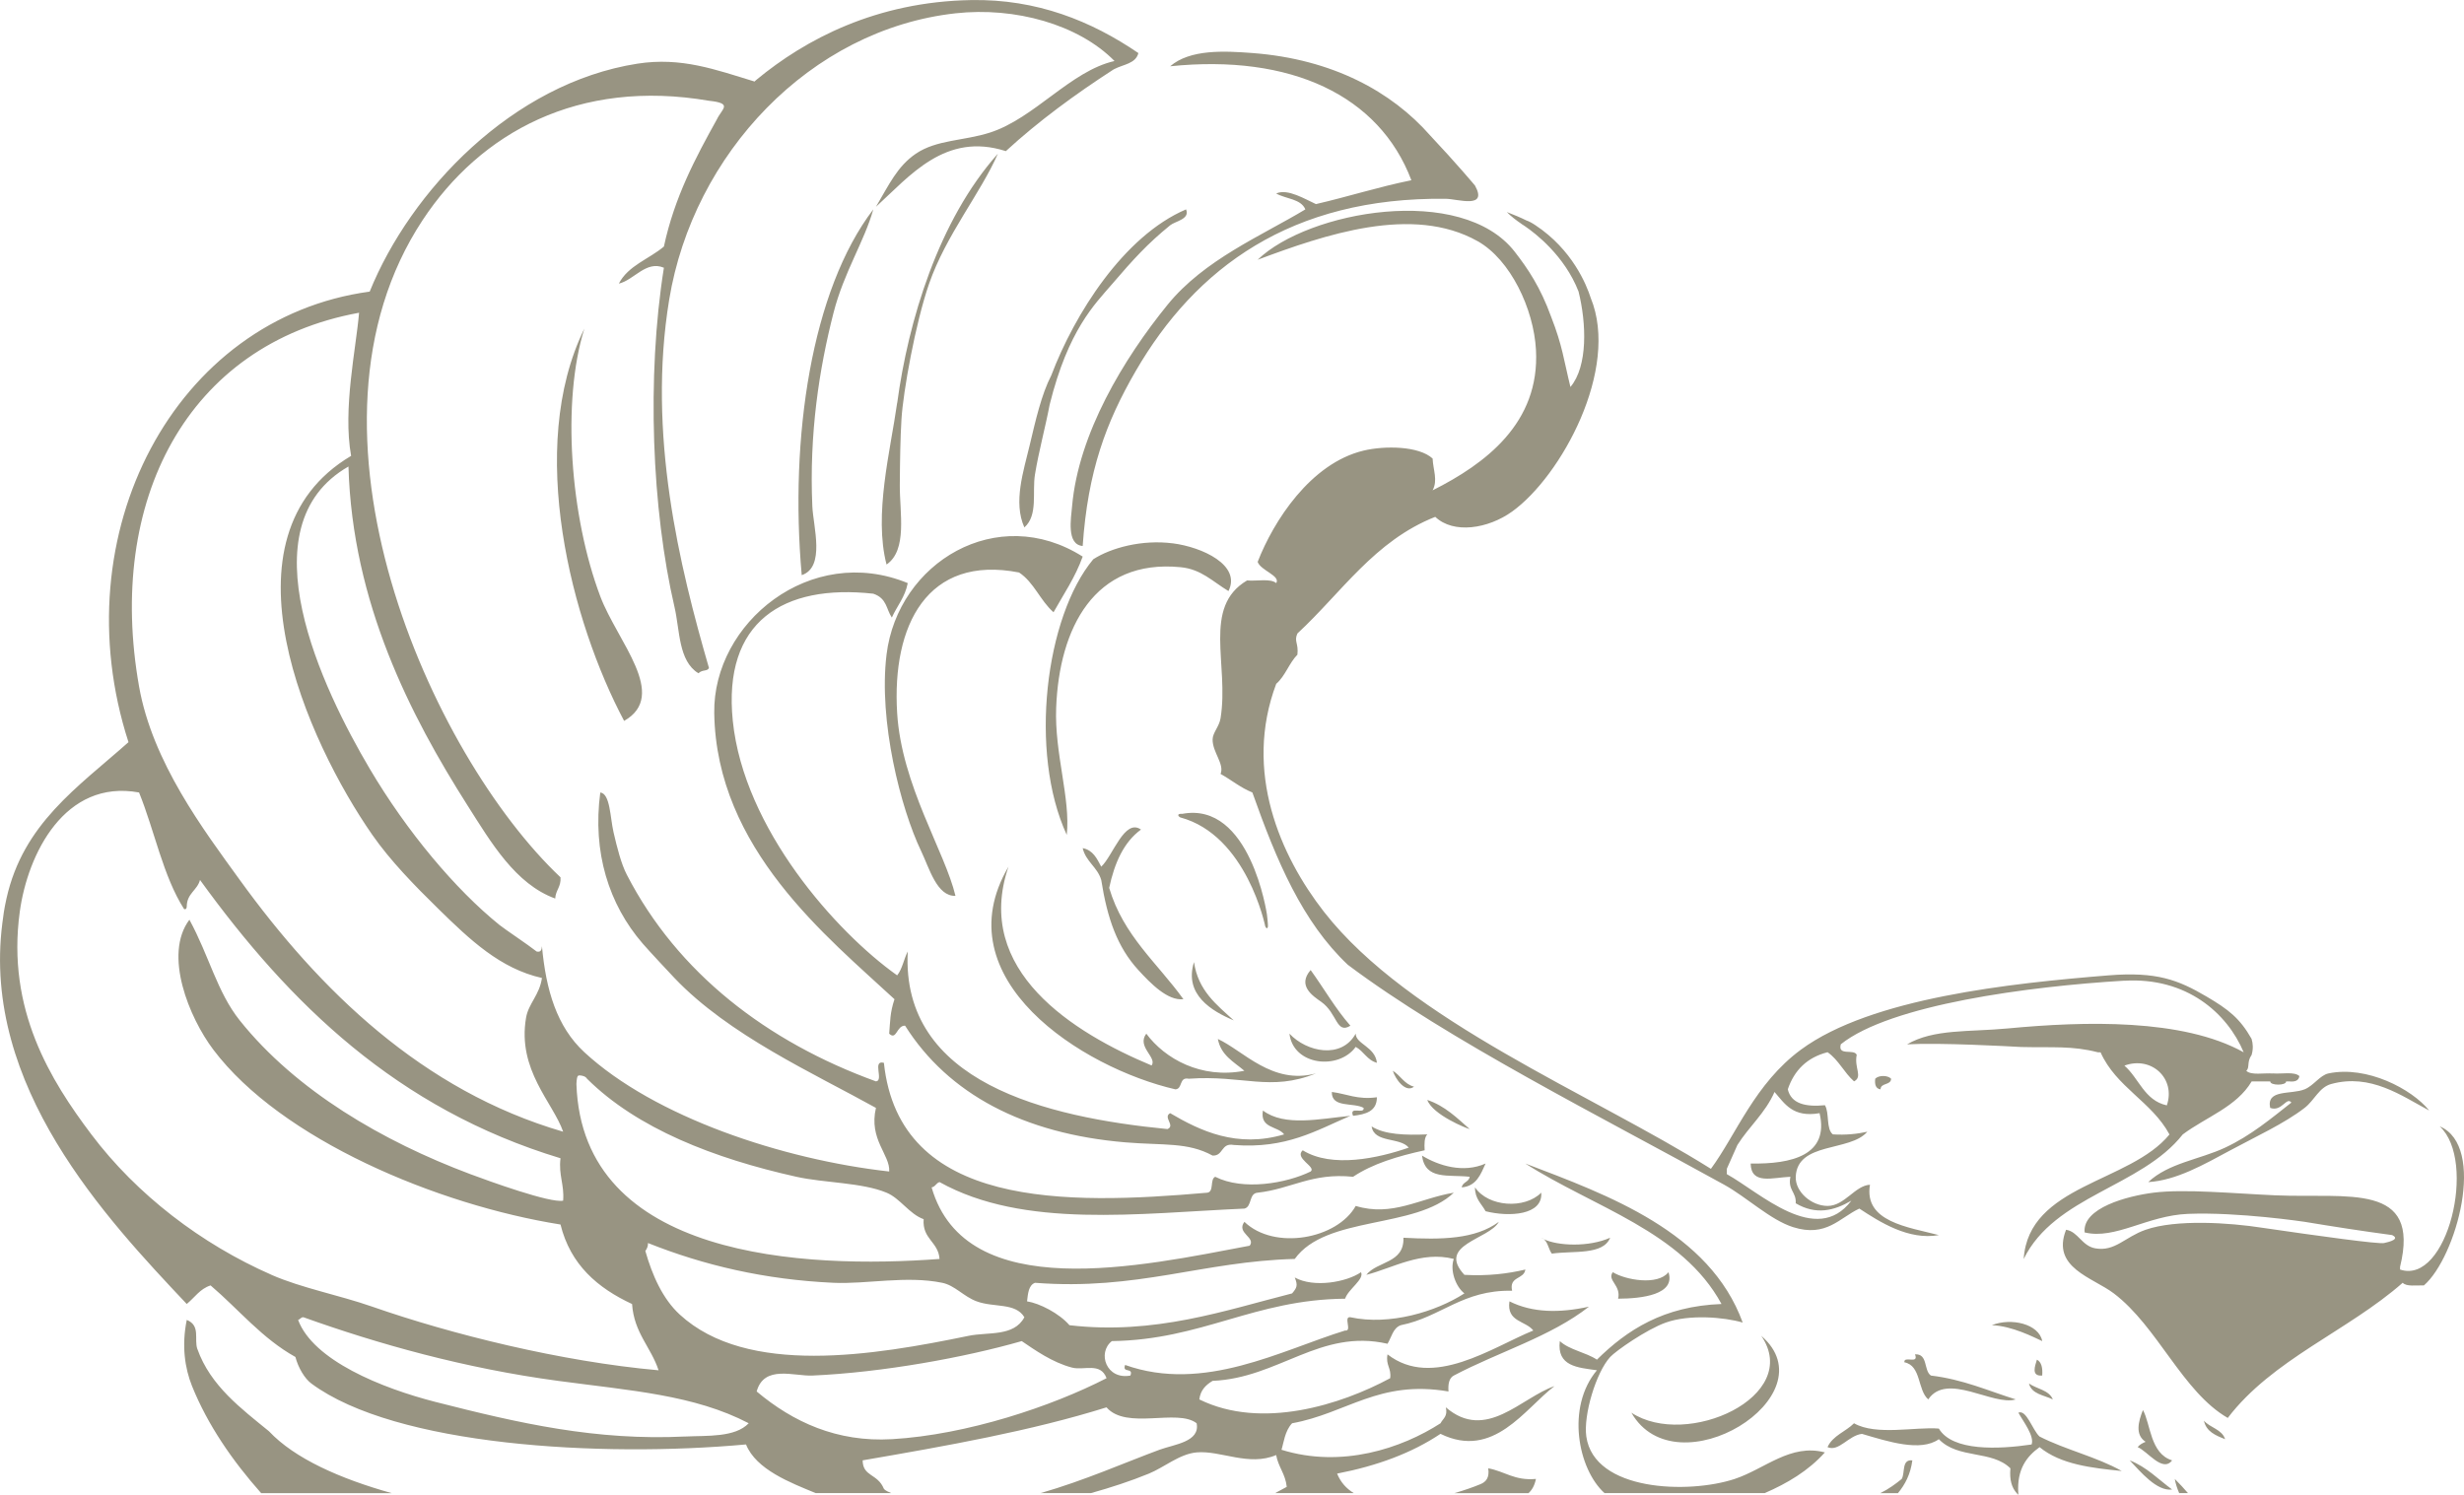 <?xml version="1.0" encoding="UTF-8" standalone="no"?>
<!-- Generator: Adobe Illustrator 15.0.2, SVG Export Plug-In . SVG Version: 6.00 Build 0)  -->

<svg
   xmlns:dc="http://purl.org/dc/elements/1.1/"
   xmlns:cc="http://creativecommons.org/ns#"
   xmlns:rdf="http://www.w3.org/1999/02/22-rdf-syntax-ns#"
   xmlns:svg="http://www.w3.org/2000/svg"
   xmlns="http://www.w3.org/2000/svg"
   xmlns:sodipodi="http://sodipodi.sourceforge.net/DTD/sodipodi-0.dtd"
   xmlns:inkscape="http://www.inkscape.org/namespaces/inkscape"
   id="National_Archives_Logo"
   xml:space="preserve"
   height="538.301"
   viewBox="0 0 887.209 538.301"
   width="887.209"
   version="1.1"
   y="0px"
   x="0px"
   enable-background="new 0 0 994 894"
   inkscape:version="0.48.5 r10040"
   sodipodi:docname="NARA_Logo.svg"><defs
   id="defs42">
	
	
</defs><sodipodi:namedview
   pagecolor="#ffffff"
   bordercolor="#666666"
   borderopacity="1"
   objecttolerance="10"
   gridtolerance="10"
   guidetolerance="10"
   inkscape:pageopacity="0"
   inkscape:pageshadow="2"
   inkscape:window-width="1920"
   inkscape:window-height="1018"
   id="namedview40"
   showgrid="false"
   fit-margin-top="0"
   fit-margin-left="0"
   fit-margin-right="0"
   fit-margin-bottom="0"
   inkscape:zoom="0.37332707"
   inkscape:cx="408.47352"
   inkscape:cy="172.03404"
   inkscape:window-x="-8"
   inkscape:window-y="-8"
   inkscape:window-maximized="1"
   inkscape:current-layer="National_Archives_Logo" />
<path
   style="fill:#989482"
   inkscape:connector-curvature="0"
   d="m 579.766,445.713 c -7.68,3.439 -18.875,2.949 -23.867,0.528 1.491,1.199 1.7,3.68 2.868,5.198 7.8,-1.11 18.45,0.63 21,-5.73 z m -53.44,-18.13 c 5.288,-0.439 6.801,-4.653 8.59,-8.59 -8.022,3.572 -16.909,0.79 -22.906,-2.863 1.209,8.938 9.394,6.756 17.18,7.634 -0.28,1.95 -2.58,1.87 -2.86,3.82 z m -148.35,-281.98 c 6.688,-26.837 16.231,-36.045 22.327,-43.16 7.91,-9.23 12.944,-14.731 21.034,-21.316 1.813,-1.474 7.232,-2.193 5.727,-5.727 -22.503,9.607 -40.177,37.755 -48.527,59.767 -3.554,6.904 -5.671,16.281 -7.783,25.176 -2.199,9.266 -5.996,20.536 -1.907,29.587 4.997,-4.402 2.762,-12.676 3.817,-19.088 1.39,-8.46 3.8,-17.21 5.31,-25.24 z m 135.94,250.49 c 2.016,5.43 14.326,10.315 15.271,10.497 -4.58,-4.01 -8.86,-8.33 -15.27,-10.5 z m 17.18,31.49 c -0.041,4.177 2.384,5.889 3.818,8.59 8.469,2.138 20.661,1.448 20.043,-6.683 -6.03,6.03 -19.08,5.12 -23.86,-1.91 z m -211.88,-191.84 c -2.935,23.919 5.112,55.392 12.409,70.627 3.019,6.3 5.716,16.479 12.406,16.225 -3.783,-15.928 -19.402,-39.819 -20.996,-65.855 -1.936,-31.6 10.847,-57.055 43.902,-50.584 5.373,3.536 7.645,10.171 12.407,14.316 3.646,-6.535 7.813,-12.547 10.498,-20.043 -30.75,-19.46 -66.55,2.05 -70.63,35.31 z m 182.29,149.85 c 0.904,2.948 4.562,8.114 7.634,5.727 -3.52,-0.93 -4.86,-4.05 -7.63,-5.73 z m -187.06,-310.19 c -22.272,29.145 -30.184,82.172 -25.771,131.71 8.583,-2.86 4.142,-17.473 3.819,-24.814 -1.151,-26.145 2.441,-49.404 7.634,-69.672 3.74,-14.62 11.09,-25.68 14.32,-37.23 z m 272.96,433.31 c 16.167,28.329 71.91,-6.077 46.769,-27.677 14.93,21.82 -26.83,40.78 -46.77,27.68 z m -261.51,-139.35 c 15.579,24.658 42.734,38.914 79.217,41.996 13.821,1.165 22.514,-0.138 31.496,4.771 3.999,0.183 2.949,-4.687 7.634,-3.819 18.966,1.469 29.728,-5.267 41.994,-10.497 -11.034,1.07 -23.724,3.961 -31.496,-1.908 -1.145,6.554 5.317,5.501 7.638,8.59 -17.043,5.045 -30.263,-1.303 -41.042,-7.638 -2.731,1.482 1.989,4.454 -0.954,5.727 -43.848,-4.271 -95.976,-16.855 -93.533,-63.944 -1.411,2.724 -1.953,6.317 -3.816,8.59 -21.955,-15.57 -55.196,-52.8 -59.174,-91.625 -3.664,-35.774 18.165,-49.382 50.584,-45.812 4.981,1.677 4.608,5.57 6.682,8.59 1.867,-4.176 4.761,-7.329 5.725,-12.407 -35.009,-14.396 -70.149,14.323 -69.673,46.766 0.723,48.963 40.848,80.758 64.9,103.08 -1.641,4.918 -1.52,7.855 -1.907,12.407 2.7,2.57 2.63,-2.99 5.73,-2.88 z m 161.29,32.45 c 4.549,-0.54 8.594,-1.587 8.591,-6.683 -7.004,0.959 -10.863,-1.229 -16.225,-1.907 -0.148,5.871 7.772,3.677 11.449,5.727 0.31,2.53 -5.33,-0.89 -3.81,2.86 z m 67.77,43.9 c 0.284,0.186 0.602,0.361 0.947,0.528 -0.28,-0.22 -0.58,-0.41 -0.95,-0.53 z m 122.16,-53.44 c 0.092,-2.451 3.725,-1.364 3.815,-3.815 -1.219,-1.307 -4.504,-1.307 -5.727,0 -0.25,2.18 0.24,3.59 1.92,3.82 z m 116.44,119.3 c 0.827,3.944 4.207,5.339 7.638,6.683 -1.17,-3.61 -5.45,-4.1 -7.64,-6.68 z m 23.86,-112.62 c 4.163,1.557 5.902,-4.193 7.634,-1.908 -7.249,5.7 -14.691,11.953 -23.858,16.225 -9.296,4.332 -20.326,5.514 -27.681,12.408 10.031,-0.584 20.047,-6.311 29.589,-11.453 9.123,-4.919 19.435,-9.643 26.722,-15.271 3.552,-2.742 5.206,-7.398 9.545,-8.59 14.219,-3.9 25.354,4.234 35.315,9.545 -6.273,-7.786 -22.478,-16.261 -36.271,-13.364 -3.049,0.642 -5.338,4.41 -8.59,5.727 -4.91,1.98 -13.82,-0.15 -12.41,6.67 z m -216.65,59.17 c -3.863,4.926 -15.58,2.789 -20.044,0 -2.204,2.9 3.066,4.703 1.908,9.545 8.57,-0.03 20.79,-1.47 18.13,-9.55 z m 217.6,-71.55 c -3.237,-0.257 -7.735,0.739 -9.542,-0.952 1.324,-1.223 0.093,-3.16 1.908,-5.727 0.003,-0.01 0.003,-0.019 0.005,-0.028 l 0.005,0.002 v -0.021 c 0.644,-2.229 0.444,-4.17 0,-5.637 v -0.068 c -4.265,-7.521 -8.397,-10.662 -16.224,-15.271 -10.218,-6.017 -18.008,-9.036 -35.315,-7.635 -35.136,2.844 -85.376,8.09 -110.71,26.722 -16.64,12.24 -23.362,30.612 -32.451,42.949 -43.018,-27.019 -108.62,-53.186 -139.34,-92.577 -15.704,-20.133 -29.068,-50.468 -17.18,-82.08 3.251,-2.792 4.626,-7.461 7.634,-10.499 0.456,-4.226 -1.313,-4.746 0,-7.635 15.866,-14.673 27.729,-33.355 49.629,-41.995 6.557,6.262 19.017,4.317 27.681,-1.909 17.617,-12.66 38.812,-51.276 28.299,-76.926 -1.533,-4.792 -6.632,-17.389 -19.905,-26.178 -1.445,-0.957 -2.477,-1.47 -3.221,-1.706 -2.251,-1.125 -4.653,-2.095 -7.084,-3.038 1.578,1.604 3.392,2.975 5.284,4.264 0.005,0.021 0.008,0.035 0.008,0.035 0,0 0.178,0.106 0.49,0.308 0.267,0.177 0.53,0.356 0.799,0.531 3.66,2.499 14.213,10.561 19.242,23.47 2.854,11.416 3.402,26.923 -2.917,34.384 -2.391,-9.698 -2.843,-14.779 -6.94,-25.249 -3.869,-10.699 -8.406,-17.382 -13.103,-23.426 -19.169,-24.678 -74.365,-14.715 -92.578,2.863 24.149,-9.019 55.72,-19.896 79.217,-6.681 11.798,6.636 20.191,24.345 20.995,39.131 1.438,26.375 -18.243,41.044 -37.219,50.583 1.948,-3.648 0.192,-7.297 0,-11.453 -4.94,-4.544 -17.211,-4.672 -24.818,-2.863 -19.138,4.554 -32.495,25.44 -38.175,40.086 1.072,3.096 8.32,4.997 6.683,7.635 -2.05,-1.768 -6.993,-0.644 -10.501,-0.955 -16.228,9.598 -6.397,30.249 -9.542,49.63 -0.5,3.068 -2.837,5.175 -2.863,7.635 -0.055,4.613 4.339,8.846 2.863,12.407 3.893,2.15 7.14,4.949 11.453,6.681 8.718,24.598 17.977,46.569 34.355,62.037 36.349,27.299 91.437,54.814 135.53,79.216 8.188,4.532 16.637,12.68 24.817,15.272 11.953,3.785 16.769,-3.4 23.858,-6.682 7.297,4.798 17.751,11.514 28.634,9.545 -11.197,-2.9 -27.073,-4.798 -24.814,-18.136 -5.389,0.291 -9.141,7.648 -15.272,7.635 -5.79,-0.01 -11.672,-5.078 -11.453,-10.498 0.517,-12.686 19.614,-8.931 25.77,-16.224 -3.649,0.804 -7.661,1.246 -12.405,0.955 -2.512,-1.944 -1.171,-7.738 -2.863,-10.501 -7.05,0.686 -12.158,-0.567 -13.364,-5.727 2.337,-6.888 6.97,-11.483 14.316,-13.36 3.961,2.721 5.977,7.384 9.546,10.497 3.221,-1.682 -0.027,-4.889 0.955,-9.542 -0.888,-2.296 -6.941,0.577 -5.727,-3.818 17.833,-14.267 67.703,-20.852 102.05,-22.901 l 0.062,0.021 c 22.386,-1.33 37.023,11.659 42.949,25.77 -21.961,-12.213 -57.276,-11.199 -84.943,-8.59 -14.077,1.327 -26.614,0.112 -36.268,5.727 11.798,-0.661 36.659,0.71 41.042,0.956 11.53,0.28 18.273,-0.503 27.678,1.907 h 0.952 c 5.581,12.555 18.469,17.802 24.817,29.589 -14.32,17.494 -50.723,17.993 -52.495,44.857 11.207,-22.836 42.25,-25.834 57.266,-44.857 8.367,-6.271 19.368,-9.903 24.814,-19.091 h 6.695 c 0.004,0.01 0.005,0.019 0.005,0.028 -0.008,1.49 5.715,1.49 5.71,0 0,-0.01 0.002,-0.019 0.005,-0.028 h 0.945 c 0.016,-0.009 0.022,-0.016 0.036,-0.023 0.015,10e-4 0.03,0.002 0.047,0.003 2.134,0.247 3.521,-0.255 3.746,-1.913 -1.807,-1.695 -6.304,-0.695 -9.545,-0.956 l -0.06,0.04 z m -38.16,11.48 c -8.097,-1.766 -9.994,-9.728 -15.271,-14.316 9.7,-3.58 18.57,4.63 15.27,14.32 z m -158.44,22.85 3.818,-8.59 c 4.184,-6.631 10.079,-11.551 13.361,-19.087 3.707,4.244 6.604,9.302 16.224,7.634 3.566,15.178 -10.092,18.393 -24.813,18.136 0.158,7.796 7.972,5.004 14.316,4.771 -1.007,4.825 2.175,5.46 1.907,9.546 7.317,4.322 13.868,2.678 20.043,-0.955 -12.628,16.693 -32.86,-2.897 -44.856,-9.543 v -1.91 z m 256.73,-15.27 c 13.517,12.514 2.685,57.273 -14.316,51.536 v -0.952 c 7.54,-30.713 -18.817,-24.625 -44.857,-25.77 -14.766,-0.648 -32.698,-2.374 -43.901,-0.956 -9.407,1.192 -25.726,5.491 -24.814,14.317 11.13,2.674 22.496,-6.098 37.22,-6.683 18.118,-0.72 41.994,2.863 41.994,2.863 10.369,1.722 20.836,3.347 31.496,4.774 2.936,1.412 -0.813,2.415 -2.863,2.863 -2.05,0.448 -23.119,-2.469 -43.864,-5.494 -11.777,-1.837 -30.974,-3.137 -42.031,0.72 -7.466,2.606 -11.015,7.952 -18.136,6.683 -4.824,-0.861 -6.188,-6.038 -10.497,-6.683 -5.413,13.668 9.525,17.112 17.18,22.906 15.785,11.95 24.716,35.443 41.038,44.857 16.1,-21.124 43.186,-31.257 62.992,-48.673 1.389,1.476 4.887,0.841 7.635,0.952 11.71,-10.19 22.64,-50.11 5.73,-57.27 z m -192.79,84.94 c 6.122,1.195 4.673,9.965 8.59,13.361 6.736,-9.975 23.359,2.485 31.496,0 -9.947,-3.097 -18.888,-7.199 -30.54,-8.59 -2.661,-1.793 -0.979,-7.932 -5.727,-7.635 1.53,3.76 -4.12,0.33 -3.82,2.86 z m 53.45,13.36 c -1.381,-3.394 -5.797,-3.748 -8.59,-5.727 0.95,3.83 5.37,4.18 8.59,5.73 z m -3.82,-8.59 c 0.195,-2.742 -0.243,-4.849 -1.908,-5.727 -0.67,2.26 -2.19,6.06 1.91,5.73 z m -18.13,-18.13 c 7.236,0.233 15.157,4.366 18.136,5.727 -1.16,-6.18 -11.19,-8.53 -18.14,-5.73 z m -492.48,-217.61 c 16.17,-9.223 -2.445,-28.554 -8.59,-44.857 -10.802,-28.66 -13.955,-70.107 -5.727,-96.396 -21.12,43.03 -4.57,105.74 14.32,141.26 z m 557.38,276.78 c -4.95,-3.637 -9.097,-8.08 -15.269,-10.497 3.88,4.08 9.75,11.23 15.27,10.5 z m -10.5,-28.63 c -1.65,4.156 -2.927,8.914 0.956,11.453 -1.128,0.466 -2.164,1.02 -2.863,1.911 3.572,1.462 8.981,9.296 12.405,4.771 -7.89,-2.42 -7.72,-13.09 -10.5,-18.13 z m -44.86,0.96 c 1.81,3.255 5.834,8.401 4.771,11.453 -11.973,1.776 -28.518,2.485 -33.403,-5.727 -8.29,-0.705 -22.6,2.631 -30.541,-1.907 -3.012,3.032 -7.668,4.42 -9.546,8.59 4.072,1.8 7.584,-4.244 12.409,-4.774 9.245,2.715 21.093,6.604 27.678,1.911 6.972,7.229 19.047,3.846 25.77,10.498 -0.391,4.121 0.493,6.969 2.266,8.931 0.19,0.213 0.385,0.422 0.598,0.613 -0.018,-0.21 -0.021,-0.407 -0.034,-0.613 -0.521,-8.602 2.986,-13.17 7.668,-16.565 7.651,6.29 18.909,7.513 29.589,8.59 -8.944,-5.058 -20.33,-7.668 -29.589,-12.409 -2.53,-2.27 -4.72,-9.89 -7.65,-8.58 z m 57.91,28.97 h 3.165 c -1.52,-1.749 -3.09,-3.468 -4.759,-5.112 0.32,1.8 0.89,3.49 1.59,5.11 z m -160.03,-5.11 c -16.697,5.518 -50.628,4.454 -53.447,-15.272 -1.098,-7.681 3.495,-23.075 8.59,-28.633 1.972,-2.15 12.969,-9.88 20.043,-12.405 8.37,-2.991 20.938,-1.988 27.678,0 -11.876,-32.664 -48.315,-45.854 -78.262,-57.266 24.615,15.789 56.415,24.392 70.627,50.584 -20.85,0.783 -33.961,9.309 -44.857,20.043 -4.015,-2.668 -9.876,-3.484 -13.364,-6.683 -1.114,9.069 6.375,9.532 13.364,10.501 -11.183,13.317 -6.81,35.646 2.74,44.243 h 57.665 c 8.093,-3.502 15.721,-8.01 21.675,-14.658 -12.33,-3.3 -21.65,5.97 -32.46,9.55 z m -104.03,-25.77 c 0.757,3.299 -1.061,4.028 -1.907,5.727 -14.017,9.039 -35.64,16.288 -57.267,9.542 0.739,-2.238 1.179,-6.801 3.819,-9.542 19.732,-3.586 31.236,-15.738 56.311,-11.453 -0.199,-2.742 0.239,-4.849 1.907,-5.727 16.019,-8.479 34.978,-14.017 48.676,-24.814 -10.524,2.32 -20.312,2.259 -28.633,-1.911 -1.104,7.469 5.818,6.908 8.59,10.501 -14.735,5.986 -36.223,21.235 -52.494,8.59 -0.747,3.931 1.465,4.896 0.955,8.587 -17.639,9.515 -46.264,18.702 -68.718,7.638 0.409,-3.41 2.397,-5.24 4.773,-6.683 23.831,-0.996 38.722,-18.908 62.989,-13.36 1.455,-2.364 1.961,-5.676 4.774,-6.683 14.572,-2.921 22.2,-12.79 40.086,-12.405 -1.162,-5.294 4.277,-3.991 4.771,-7.638 -6.438,1.517 -13.529,2.377 -21.95,1.911 -10.12,-10.934 8.924,-12.726 12.405,-19.091 -8.56,6.308 -20.688,6.466 -34.359,5.727 0.357,9.269 -9.441,8.374 -13.361,13.364 9.427,-2.414 19.813,-8.729 31.496,-5.727 -1.476,4.082 0.706,10.028 3.819,12.405 -10.197,6.595 -26.901,11.646 -41.042,8.59 -2.657,-0.429 0.75,5.203 -1.908,4.774 -22.98,7.088 -50.808,22.519 -79.216,12.405 -1.181,3.09 3.087,0.729 1.907,3.819 -8.685,1.617 -12.03,-8.222 -6.681,-12.409 32.614,-0.473 51.193,-14.981 83.989,-15.269 1.074,-3.41 6.99,-6.969 5.727,-9.545 -5.196,3.586 -17.004,5.702 -23.861,1.907 1.198,2.907 0.729,3.711 -0.952,5.727 -24.085,6.104 -49.477,15.039 -80.173,11.453 -3.71,-4.305 -10.818,-7.911 -15.27,-8.59 0.336,-2.843 0.552,-5.811 2.863,-6.679 36.9,2.86 60.343,-7.739 93.531,-8.59 11.288,-15.755 43.438,-10.646 57.266,-23.862 -12.321,2.054 -22.144,8.77 -35.315,4.771 -6.645,11.909 -29.261,16.123 -40.082,5.727 -3.041,4.045 4.224,5.564 1.907,8.59 -38.793,7.324 -102.27,21.468 -114.53,-20.995 1.363,-0.229 1.609,-1.573 2.863,-1.908 30.357,16.883 71.644,11.228 109.76,9.543 2.827,-0.673 1.513,-5.487 4.771,-5.728 12.041,-1.319 19.463,-7.263 34.359,-5.727 7.054,-4.717 16.113,-7.428 25.771,-9.542 -0.129,-2.354 -0.146,-4.599 0.952,-5.727 -7.959,0.321 -15.367,0.099 -20.044,-2.863 0.922,6.078 10.225,3.775 13.365,7.635 -10.906,3.785 -27.627,7.482 -38.179,0.955 -3.16,2.86 4.994,5.96 2.863,7.635 -8.8,4.298 -24.331,6.976 -34.358,1.907 -2,0.865 -0.339,5.39 -2.863,5.727 -50.994,4.444 -110.9,5.689 -116.44,-46.765 -4.355,-1.175 0.088,6.449 -2.863,6.679 -39.147,-14.219 -71.403,-38.931 -89.716,-74.443 -2.013,-3.902 -3.459,-9.583 -4.773,-15.27 -1.226,-5.31 -1.19,-13.912 -4.771,-14.316 -2.863,21.544 3.076,40.29 15.271,54.402 2.429,2.811 10.155,11.043 11.451,12.408 19.584,20.601 50.165,34.34 72.538,46.766 -2.668,11.372 5.189,16.923 4.771,22.906 -38.413,-4.302 -84.498,-19.607 -109.76,-42.949 -9.956,-9.199 -13.82,-22.416 -15.272,-38.177 -0.108,1.164 -0.284,2.26 -1.908,1.909 -3.262,-2.566 -11.445,-8 -13.361,-9.545 -15.82,-12.745 -33.343,-33.583 -46.768,-56.31 -16.825,-28.487 -45.276,-87.254 -7.634,-108.8 1.395,49.073 22.319,89.72 42.949,122.17 8.384,13.188 17.14,28.183 31.495,33.405 0.147,-3.036 2.165,-4.199 1.91,-7.636 -46.63,-44.057 -99.44,-161.27 -49.63,-236.7 20.796,-31.491 56.114,-50.995 103.08,-42.949 8.75,0.927 4.678,2.843 2.864,6.681 -7.729,13.905 -15.259,28.008 -19.088,45.812 -5.338,4.526 -12.887,6.84 -16.226,13.362 5.533,-1.323 9.784,-8.432 16.226,-5.727 -6.28,39.369 -4.322,87.204 3.815,122.17 1.96,8.415 1.371,19.412 8.59,23.86 1.579,-1.437 3.233,-0.585 3.819,-1.908 -10.599,-36.601 -22.298,-84.186 -14.316,-132.66 8.636,-52.446 50.729,-97.264 103.08,-103.08 21.474,-2.385 44.326,4.029 57.265,17.179 -15.769,3.545 -28.825,20.624 -44.857,25.77 -9.434,3.028 -19.23,2.52 -26.724,7.635 -6.643,4.537 -9.675,11.226 -14.314,19.088 12.078,-10.964 24.912,-27.08 46.765,-20.043 11.771,-10.818 25.028,-20.509 38.739,-29.385 l 0.392,-0.202 c 3.13,-1.642 7.645,-1.902 8.59,-5.727 -16.983,-11.583 -36.581,-19.482 -60.128,-19.088 -34.33,0.573 -59.816,14.2 -77.307,28.633 -0.465,0.351 -0.755,0.706 -0.755,0.706 -14.022,-4.271 -26.386,-8.901 -42.195,-6.433 -45.021,7.028 -81.732,45.861 -96.396,82.08 -70.215,9.5 -111.12,87.263 -86.851,162.25 -18.401,16.35 -37.91,29.33 -43.929,56.29 -0.886,3.971 -1.125,6.041 -1.489,8.881 -7.526,58.731 37.423,106.42 66.389,137.14 2.826,-2.266 4.729,-5.453 8.59,-6.683 10.133,8.638 18.485,19.058 30.542,25.77 1.04,3.954 3.373,7.797 5.727,9.546 30.284,22.491 104.23,26.725 156.52,21.95 3.646,9.083 16.081,13.803 25.086,17.521 h 27.196 c -0.89,-0.407 -2.056,-0.804 -2.647,-1.564 -2.283,-5.579 -7.56,-4.264 -7.641,-10.229 30.396,-5.237 60.676,-10.589 87.807,-19.088 7.229,8.286 25.437,0.327 32.452,5.727 1.323,6.726 -8.04,7.58 -13.363,9.542 -12.083,4.456 -27.115,11.118 -42.815,15.613 h 18.144 c 7.167,-2.011 14.147,-4.273 20.855,-7.023 5.527,-2.266 11.03,-7.084 17.18,-7.635 8.653,-0.772 18.797,5.143 28.633,0.956 0.773,4.315 3.356,6.824 3.815,11.453 -1.376,0.757 -2.774,1.504 -4.179,2.249 h 28.302 c -2.648,-1.624 -4.737,-3.906 -5.988,-7.023 14.401,-2.779 26.935,-7.422 37.224,-14.316 19.121,9.35 30.361,-9.09 41.038,-17.18 -12,4.11 -24.65,20.09 -39.12,7.63 z m -168.93,-38.18 c 6.246,2.32 13.965,0.378 17.18,5.727 -3.783,7.081 -13.095,5.247 -20.043,6.683 -34.146,7.05 -79.744,14.66 -104.03,-7.635 -6.152,-5.648 -9.903,-14.097 -12.409,-22.906 0.506,-0.77 0.996,-1.55 0.956,-2.863 20.097,8.006 41.987,13.188 66.808,14.316 11.933,0.54 26.216,-2.65 39.131,0 4.57,0.94 7.68,4.93 12.4,6.68 z m -143.01,-81.37 c 1.023,0.055 2.185,0.324 2.706,1.202 18.038,17.937 45.702,28.697 75.4,35.312 10.099,2.249 23.564,2.029 32.448,5.727 4.946,2.057 8.173,7.679 13.362,9.546 -0.535,7.216 5.284,8.076 5.727,14.316 -48.708,3.623 -128.69,-0.074 -130.75,-62.992 0.16,-3.59 0.72,-2.9 1.1,-3.12 z m -79.37,-274.63 c -1.052,12.718 -5.914,34.688 -2.864,51.539 -49.235,29.208 -15.564,103.15 7.636,136.48 6.473,9.297 15.146,18.194 23.86,26.723 11.33,11.092 22.253,21.469 37.221,24.816 -0.87,6.142 -4.842,9.153 -5.727,14.314 -3.218,18.82 9.714,30.529 13.362,41.041 -50.72,-14.759 -87.744,-51.007 -116.44,-90.67 -13.06,-18.05 -31.43,-42.344 -36.267,-69.672 -11.8,-66.66 17.11,-123.2 79.22,-134.57 z m -31.5,346.46 c -25.306,-11.095 -48.544,-28.886 -64.9,-50.584 -14.566,-19.323 -30.598,-44.881 -25.77,-80.172 2.838,-20.753 16.148,-47.855 42.949,-42.949 5.597,13.808 8.654,30.158 16.224,41.994 0.811,0.176 0.9,-0.372 0.954,-0.953 0.045,-4.728 3.776,-5.769 4.772,-9.545 32.195,44.479 70.928,82.414 129.8,100.22 -0.743,6.149 1.418,9.397 0.954,15.27 -4.625,0.969 -26.649,-7.017 -33.404,-9.543 -31.488,-11.79 -62.792,-30.027 -83.034,-55.357 -8.181,-10.237 -11.034,-23.266 -18.135,-36.268 -9.447,12.589 -0.054,35.301 8.59,46.765 24.423,32.401 80.745,55.952 125.03,62.993 3.596,14.535 13.398,22.869 25.77,28.633 0.712,10.423 6.793,15.475 9.544,23.861 -35.138,-3.126 -74.64,-12.989 -103.08,-22.906 -12.05,-4.2 -25.42,-6.7 -36.25,-11.44 z m 148.89,58.21 c -32.038,1.561 -59.684,-4.747 -89.714,-12.408 -19.56,-4.987 -44.209,-15.012 -49.631,-29.585 0.773,-0.183 0.952,-0.959 1.911,-0.956 26.896,9.644 58.1,18.396 91.622,22.906 26.263,3.535 49.095,5.031 68.719,15.272 -4.94,5.17 -14.92,4.4 -22.91,4.78 z m 74.45,0.96 c -19.721,1.151 -35.575,-6.155 -48.676,-17.18 2.667,-9.694 13.499,-5.439 20.043,-5.727 25.273,-1.111 54.983,-6.541 75.397,-12.409 4.568,3.093 11.013,7.709 18.136,9.546 4.254,1.098 10.251,-2.029 12.405,3.815 -19.62,10.1 -50.18,20.37 -77.3,21.96 z m 363.63,14.32 c -2.132,1.742 -4.661,3.623 -7.703,5.112 h 6.343 c 2.559,-3.097 4.524,-6.789 5.176,-11.794 -3.95,-0.45 -2.54,4.46 -3.82,6.68 z m -361.72,-387.5 c -2.408,17.155 -8.497,40.286 -3.819,58.219 7.598,-5.229 4.7,-18.627 4.774,-28.632 0.065,-9 0.183,-16.735 0.598,-23.684 0.581,-9.757 4.991,-34.523 9.954,-48.824 6.079,-17.517 18.498,-32.478 24.76,-46.794 -21.403,23.974 -32.281,60.308 -36.241,89.714 -0.01,-0.01 -0.01,-0.01 -0.02,-0.01 z m 99.25,50.59 c -11.101,-1.432 -22.259,1.617 -28.634,5.727 -17.24,20.639 -23.291,69.464 -9.545,99.259 1.408,-13.096 -4.454,-29.292 -3.815,-45.812 1.099,-28.55 13.645,-53.672 44.857,-50.584 7.388,0.73 11.375,5.087 17.18,8.59 4.69,-9.34 -9.45,-15.83 -20.04,-17.19 z m 3.34,97.41 c -1.71,-0.135 -1.688,0.712 -0.655,1.274 23.967,6.448 30.602,39.222 30.602,39.222 0,0 0.598,1.384 0.933,0.258 0.179,-0.605 -0.331,-4.585 -0.331,-4.585 0,0 -5.96,-40.83 -30.54,-36.16 z m 110.24,235.68 c 0.51,3.376 -0.811,4.916 -2.863,5.727 -2.548,1.057 -5.744,2.185 -9.293,3.204 h 26.66 c 1.254,-1.114 2.189,-2.745 2.672,-5.112 -7.72,0.71 -11.24,-2.76 -17.18,-3.82 z m -125.03,-230.02 c -5.926,-4.182 -10.12,9.494 -14.317,13.361 -1.546,-2.907 -2.938,-5.968 -6.682,-6.68 1.158,4.888 5.291,6.798 6.682,11.453 2.188,13.898 5.781,24.18 13.361,32.45 4.413,4.813 10.579,11.162 16.226,10.498 -9.301,-12.968 -21.663,-22.876 -26.724,-40.085 1.91,-8.9 5.2,-16.43 11.45,-21 z m 19.09,47.72 c -3.687,11.742 6.435,17.67 14.316,20.997 -6.15,-5.62 -12.84,-10.71 -14.32,-21 z m -6.68,45.82 c 2.689,-0.169 1.19,-4.534 4.773,-3.815 19.621,-1.404 29.259,4.737 45.812,-1.911 -15.729,4.244 -26.145,-8.194 -35.315,-12.405 1.094,5.902 5.763,8.235 9.546,11.453 -15.588,3.025 -28.633,-4.346 -35.315,-13.363 -3.572,4.72 3.998,8.542 1.909,11.452 -28.077,-11.721 -64.304,-34.132 -51.537,-71.58 -23.75,40.44 26.62,72.47 60.13,80.18 z m -352.18,93.53 c -1.259,-3.549 1.263,-8.435 -3.817,-10.497 -1.899,9.282 -0.686,17.423 1.909,23.858 5.644,13.998 14.565,26.905 24.875,38.52 h 46.983 c -18.525,-5.196 -34.902,-12.426 -44.18,-22.292 -9.85,-8.06 -21.05,-16.31 -25.76,-29.59 z M 508.186,64.903 c -11.899,2.416 -22.725,5.909 -34.356,8.59 -3.762,-1.67 -10.163,-5.717 -14.316,-3.817 3.434,1.975 8.928,1.887 10.497,5.726 -15.726,9.484 -36.394,18.062 -49.63,34.359 -15.767,19.412 -32.075,46.371 -34.357,72.536 -0.375,4.269 -2.096,13.837 3.815,14.316 1.864,-26.958 8.394,-44.545 19.089,-62.992 21.5,-37.088 55.961,-62.72 111.67,-62.037 4.302,0.052 15.231,3.783 10.498,-4.772 0,0 -6.61,-7.91 -16.225,-18.134 -13.756,-15.624 -34.998,-27.391 -63.944,-29.587 -10.157,-0.771 -22.438,-1.399 -29.589,4.772 43.44,-4.474 75.29,10.48 86.85,41.03 z m -21.95,304.46 c -5.365,-6.088 -9.509,-13.396 -14.316,-20.042 -4.909,5.643 0.813,9.339 3.818,11.454 5.82,4.1 5.39,11.78 10.5,8.59 z m 1.91,2.86 c -5.111,9.265 -17.646,6.654 -23.858,0 1.364,11.533 17.747,13.222 23.858,4.773 2.907,1.547 4.116,4.791 7.639,5.727 -0.64,-5.83 -7.64,-6.75 -7.64,-10.5 z"
   id="Eagle" />
</svg>